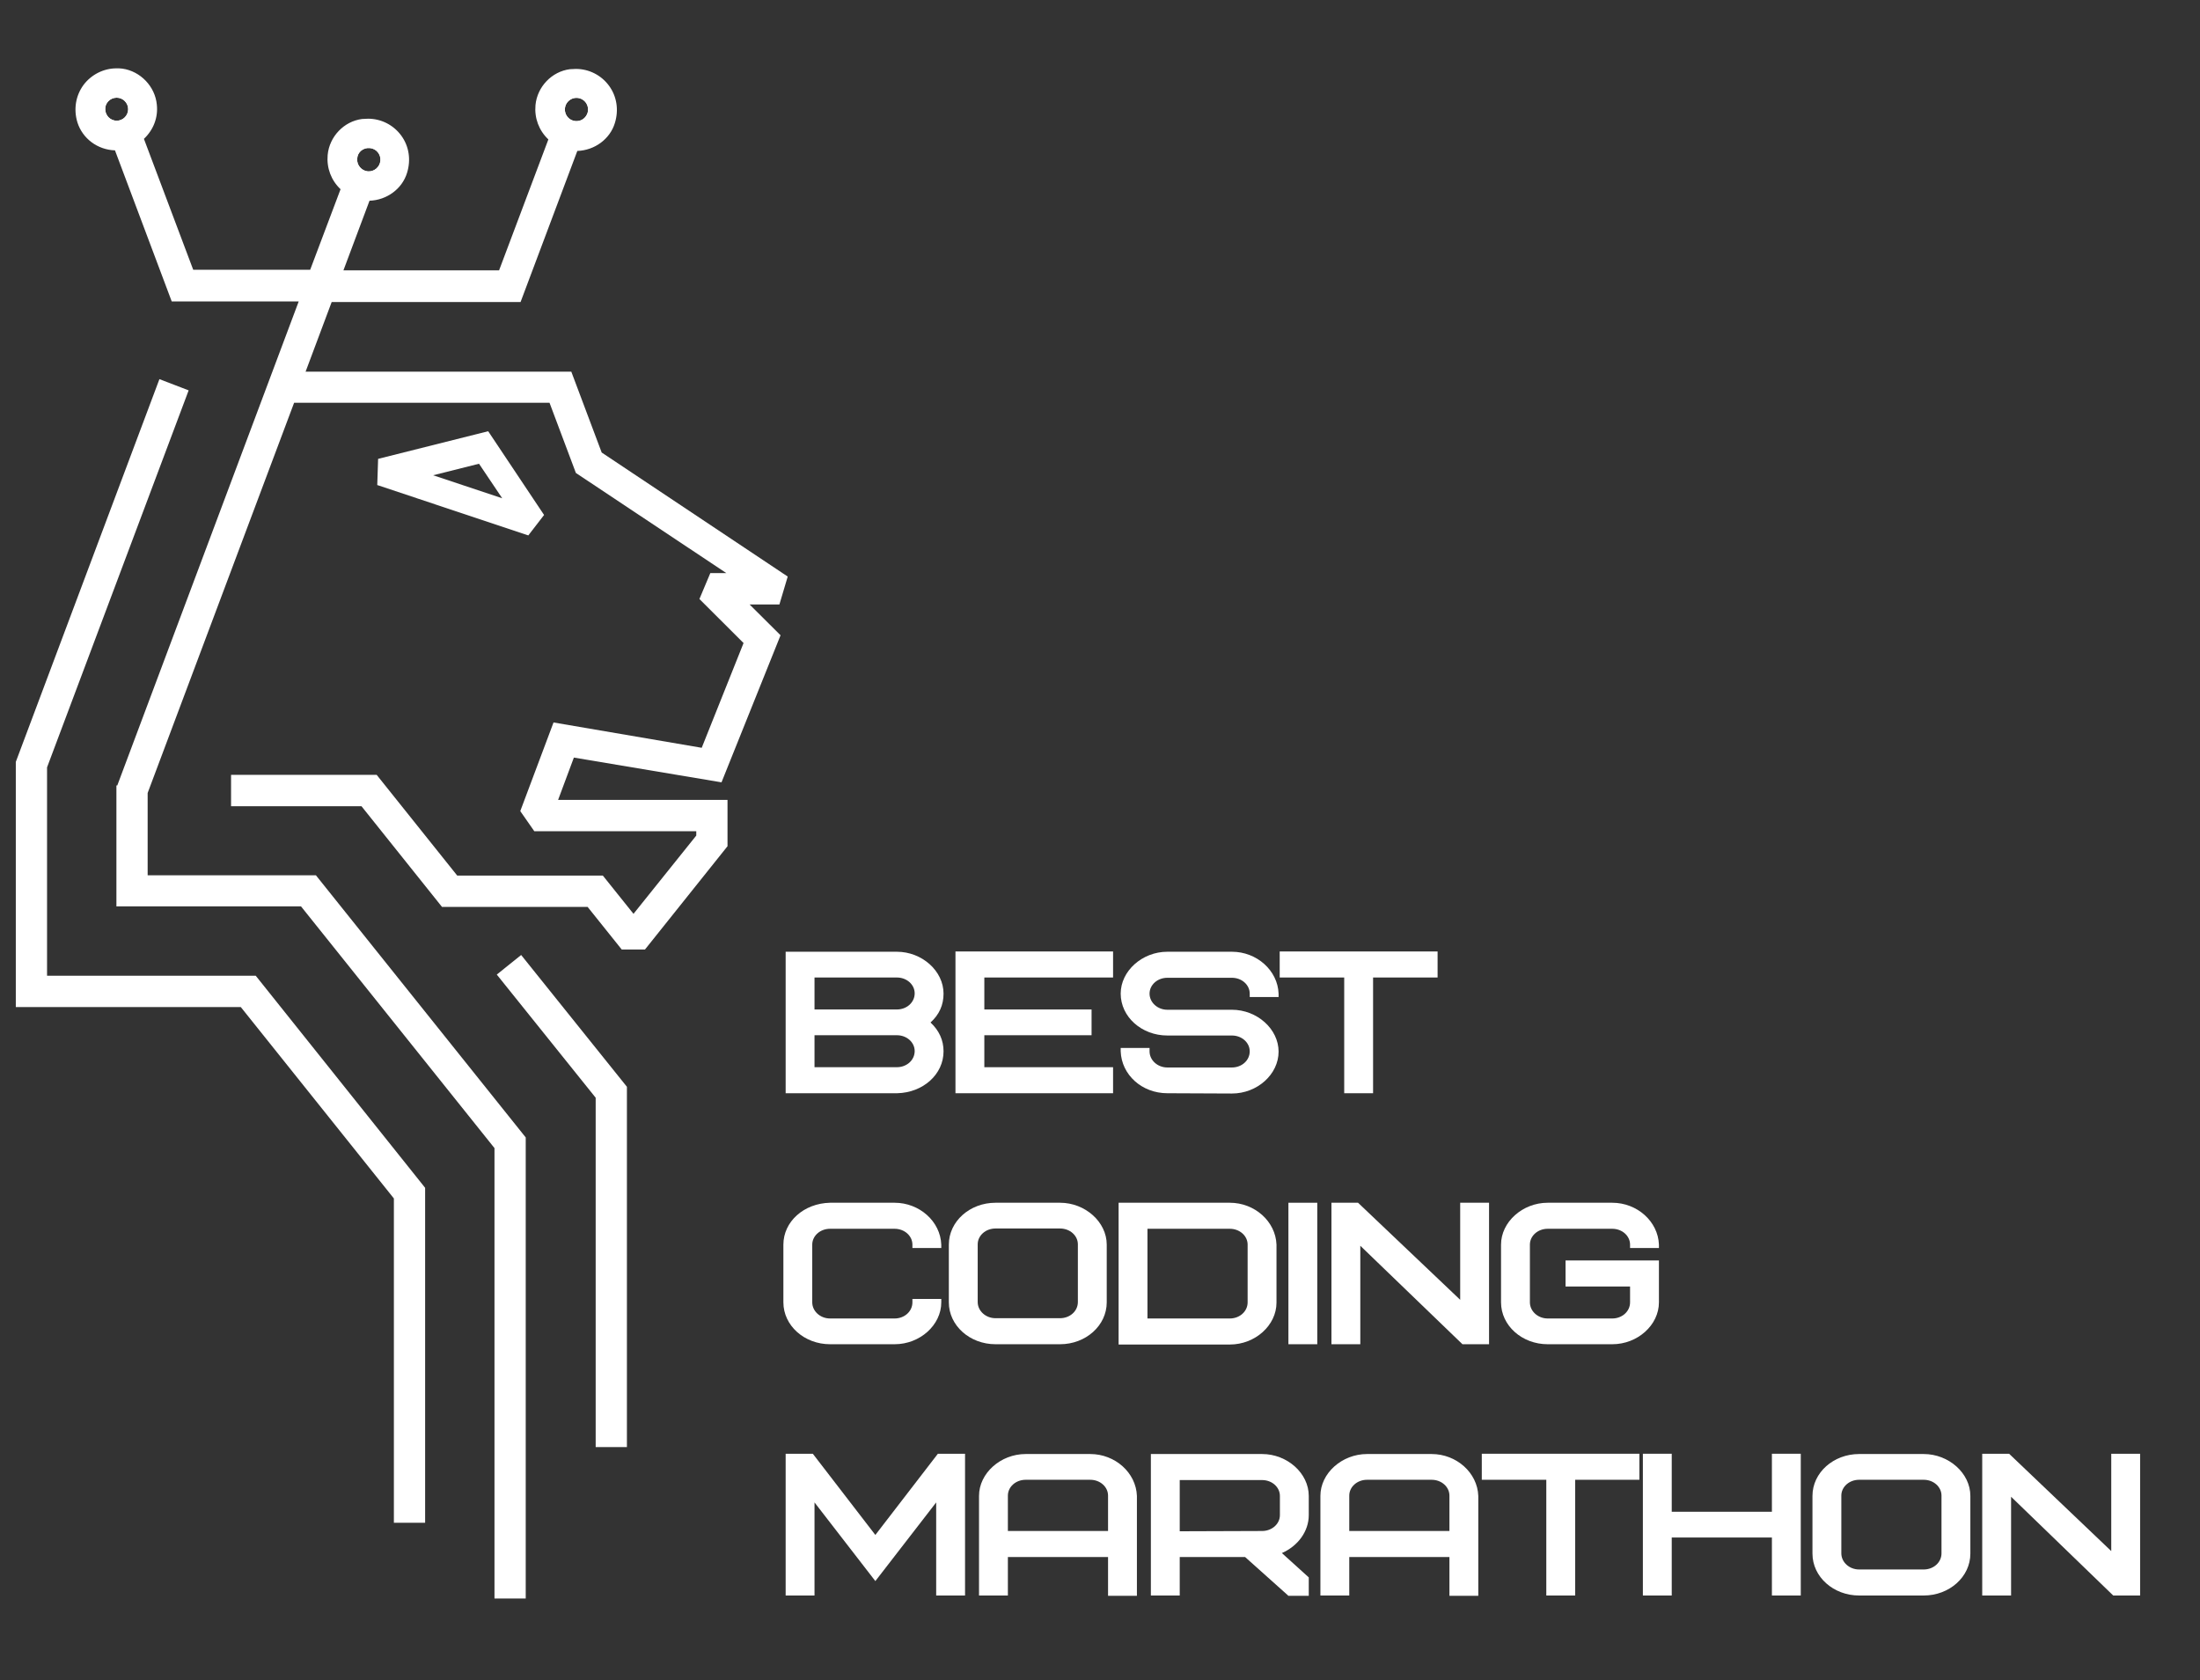 <?xml version="1.0" encoding="utf-8"?>
<!-- Generator: Adobe Illustrator 22.0.1, SVG Export Plug-In . SVG Version: 6.00 Build 0)  -->
<svg version="1.1" id="Layer_1" xmlns:serif="http://www.serif.com/"
	 xmlns="http://www.w3.org/2000/svg" xmlns:xlink="http://www.w3.org/1999/xlink" x="0px" y="0px" viewBox="0 0 777.5 593.8"
	 style="enable-background:new 0 0 777.5 593.8;" xml:space="preserve">
<rect x="0" y="0" width="777.5" height="593.8" fill="#333333" stroke="none"/>
<style type="text/css">
	.st0{display:none;fill:#B54343;stroke:#000000;stroke-miterlimit:10;}
	.st1{fill:none;}
	.st2{fill:#FFFFFF;}
</style>
<rect x="1" y="0.8" class="st0" width="776" height="594"/>
<g transform="matrix(1,0,0,1,-1700,-2400)">
	<g id="logo-color" transform="matrix(1.013,0,0,1.017,363.159,-40.448)">
		<path class="st1" d="M1360.4,2441.6c-2.2,0-4-1.8-4-4c-0.1-2.1,1.7-4,4-4c2.2,0,4,1.8,4,4S1362.6,2441.6,1360.4,2441.6z
			 M1448,2459.2c-2.3-0.2-3.9-2.2-3.7-4.4c0.2-2.3,2.2-3.9,4.4-3.7c2.3,0.2,3.9,2.2,3.7,4.4S1450.2,2459.4,1448,2459.2z
			 M1470.8,2564.8l16-4l8.1,12L1470.8,2564.8z M1524.7,2438.8c-0.4,1.3-1.4,2.4-2.8,2.8c-3.1,0.8-5.8-1.9-5-5
			c0.4-1.4,1.5-2.4,2.8-2.8C1522.8,2433,1525.5,2435.7,1524.7,2438.8z"/>
		<polygon class="st1" points="1470.8,2564.8 1494.9,2572.8 1486.8,2560.8 		"/>
		<path class="st1" d="M1360.4,2433.6c-2.3,0-4.1,1.9-4,4c0,2.2,1.8,4,4,4s4-1.8,4-4S1362.6,2433.6,1360.4,2433.6z"/>
		<path class="st1" d="M1448.7,2451.1c-2.3-0.2-4.2,1.5-4.4,3.7c-0.2,2.3,1.5,4.2,3.7,4.4s4.2-1.5,4.4-3.7
			S1450.9,2451.3,1448.7,2451.1z"/>
		<path class="st1" d="M1519.7,2433.8c-1.3,0.4-2.4,1.4-2.8,2.8c-0.8,3.1,1.9,5.8,5,5c1.4-0.4,2.4-1.5,2.8-2.8
			C1525.5,2435.7,1522.8,2433,1519.7,2433.8z"/>
		<g>
			<g>
				<g>
					<path class="st2" d="M1571.4,2671.5l20.6-51.1l-10.8-10.7h10.4l2.9-9.7l-64.9-43.1l-10.6-28.1h-92.7l9.1-24.2h65.9l19.8-52.5
						c6-0.2,11.4-4.1,13.1-9.7c1.4-4.5,0.7-9.2-2-12.9s-7-5.9-11.6-5.9c-0.7,0-1.4,0.1-2.1,0.1c-6.3,0.8-11.4,6.1-12,12.5
						c-0.4,4.5,1.2,8.8,4.5,11.9l-17.2,45.5h-54.3l9.1-24.2c6-0.2,11.4-4.1,13.1-9.7c1.4-4.5,0.7-9.2-2-12.9s-7-5.9-11.6-5.9
						c-0.7,0-1.4,0.1-2.1,0.1c-6.3,0.8-11.4,6.1-12,12.5c-0.4,4.5,1.2,8.8,4.5,11.9l-10.6,28h-40.8l-17.2-45.5
						c3.3-3.1,5-7.4,4.5-11.9c-0.6-6.3-5.7-11.6-12-12.5c-0.7-0.1-1.4-0.1-2.1-0.1c-4.5,0-8.8,2.2-11.5,5.8c-2.7,3.7-3.5,8.4-2.1,13
						c1.8,5.6,7,9.5,13.1,9.7l19.8,52.5h44.3l-63.3,168.2h-0.3v42h64.4l67.5,84v156.5h10.9v-160.2l-73.2-91.1h-58.7v-28.6
						l51.1-135.6h89.1l9.2,24.4l52.5,34.8h-5.6l-3.8,9l15.4,15.3l-14.6,36.4l-51.7-8.8l-11.6,30.8l4.9,7h56.5v1.5l-21.9,27.2
						l-10.7-13.3h-50.8l-28.1-35h-50.8v10.9h45.5l28.1,35h50.8l11.9,14.8h8.1l28.8-35.9v-16.1h-59.1l5.5-14.7L1571.4,2671.5z
						 M1516.9,2436.6c0.4-1.4,1.5-2.4,2.8-2.8c3.1-0.8,5.8,1.9,5,5c-0.4,1.3-1.4,2.4-2.8,2.8
						C1518.8,2442.4,1516.1,2439.7,1516.9,2436.6z M1448.7,2451.1c2.3,0.2,3.9,2.2,3.7,4.4s-2.2,3.9-4.4,3.7s-3.9-2.2-3.7-4.4
						C1444.4,2452.5,1446.4,2450.9,1448.7,2451.1z M1360.4,2441.6c-2.2,0-4-1.8-4-4c-0.1-2.1,1.7-4,4-4c2.2,0,4,1.8,4,4
						S1362.6,2441.6,1360.4,2441.6z"/>
				</g>
				<g>
					<path class="st2" d="M1571,2670.7l20.2-50.2l-11.7-11.6h11.6l2.6-8.7l-64.7-42.9l-10.5-27.9h-93.2l9.6-25.6h65.9l19.8-52.5
						c5.8,0,11.2-3.7,12.9-9.2c3.2-10-5.1-19.1-14.9-17.7c-6,0.8-10.8,5.8-11.4,11.9c-0.4,4.6,1.4,8.8,4.6,11.6l-17.5,46.4h-55.8
						l9.6-25.6c5.8,0,11.2-3.7,12.9-9.2c3.2-10-5.1-19.1-14.9-17.7c-6,0.8-10.8,5.8-11.4,11.9c-0.4,4.6,1.4,8.8,4.6,11.6l-10.9,28.9
						h-41.8l-17.5-46.4c3.2-2.8,5.1-7,4.6-11.6c-0.6-6-5.4-11-11.4-11.9c-9.8-1.4-18,7.7-14.9,17.7c1.8,5.6,7.1,9.2,12.9,9.2
						l19.8,52.5h44.8l-63.8,169.6h-0.1v40.6h64l67.9,84.5v156h9.5v-159.3l-72.8-90.6h-59.1v-29.4l51.3-136.2h90.1l9.3,24.6l54.2,36
						h-7.4l-3.4,8.1l15.4,15.3l-15,37.3l-51.7-8.8l-11.3,29.9l4.5,6.4h56.8v2.4l-22.6,28.1l-11-13.7h-50.8l-28.1-35H1401v9.5h45.1
						l28.1,35h50.8l11.9,14.8h7.4l28.4-35.4v-15.2h-59.4l6.1-16.2L1571,2670.7z M1516.9,2436.6c0.4-1.4,1.5-2.4,2.8-2.8
						c3.1-0.8,5.8,1.9,5,5c-0.4,1.3-1.4,2.4-2.8,2.8C1518.8,2442.4,1516.1,2439.7,1516.9,2436.6z M1448.7,2451.1
						c2.3,0.2,3.9,2.2,3.7,4.4s-2.2,3.9-4.4,3.7s-3.9-2.2-3.7-4.4C1444.4,2452.5,1446.4,2450.9,1448.7,2451.1z M1360.4,2441.6
						c-2.2,0-4-1.8-4-4c-0.1-2.1,1.7-4,4-4c2.2,0,4,1.8,4,4S1362.6,2441.6,1360.4,2441.6z"/>
				</g>
			</g>
			<g>
				<g>
					<polygon class="st2" points="1457.1,2928.8 1457.1,2816.1 1403.7,2749.6 1325.2,2749.6 1325.2,2664.4 1375.3,2531.4 
						1385.5,2535.3 1336.1,2666.3 1336.1,2738.7 1408.9,2738.7 1468,2812.4 1468,2928.8 					"/>
				</g>
				<g>
					<polygon class="st2" points="1467.3,2928.1 1467.3,2812.6 1408.6,2739.4 1335.4,2739.4 1335.4,2666.2 1384.6,2535.7 
						1375.7,2532.3 1325.9,2664.5 1325.9,2748.9 1404,2748.9 1457.8,2815.9 1457.8,2928.1 					"/>
				</g>
			</g>
			<g>
				<g>
					<polygon class="st2" points="1527.5,2902.5 1527.5,2781.1 1493,2738.3 1501.5,2731.5 1538.4,2777.3 1538.4,2902.5 					"/>
				</g>
				<g>
					<polygon class="st2" points="1494,2738.4 1528.2,2780.9 1528.2,2901.8 1537.7,2901.8 1537.7,2777.5 1501.4,2732.5 					"/>
				</g>
			</g>
			<g>
				<g>
					<path class="st2" d="M1490,2549.5l-38.4,9.6l-0.3,9.1l52.7,17.5l5.5-7.1L1490,2549.5z M1470.8,2564.8l16-4l8.1,12
						L1470.8,2564.8z"/>
				</g>
			</g>
		</g>
	</g>
</g>
<g>
	<g>
		<g transform="translate(578.556, 495.441)">
			<g>
				<path class="st2" d="M-300.9-109.1v-50h39.3c8.9,0,16.5,6.8,16.5,14.8c0,4-1.5,7.4-4.6,10.2c3,2.8,4.6,6.2,4.6,10.2
					c0,8.1-7.2,14.6-16.4,14.8l0,0C-261.5-109.1-300.9-109.1-300.9-109.1z M-261.6-118.3c3.5,0,6.3-2.5,6.3-5.7
					c0-3.1-2.8-5.6-6.3-5.6h-29.1v11.3H-261.6z M-261.6-138.7c3.5,0,6.3-2.5,6.3-5.7c0-3.1-2.8-5.6-6.3-5.6h-29.1v11.3H-261.6z"/>
				<path class="st2" d="M-261.6-110.3c8.5-0.2,15.2-6.3,15.2-13.6c0-4.1-1.7-7.5-5.2-10.2c3.4-2.7,5.2-6.1,5.2-10.2
					c0-7.6-7.2-13.6-15.2-13.6h-38v47.7L-261.6-110.3L-261.6-110.3z M-261.6-130.8c4.2,0,7.6,3.1,7.6,6.8c0,3.8-3.4,6.8-7.6,6.8
					H-292v-13.6H-261.6z M-292-151.2h30.4c4.2,0,7.6,3.1,7.6,6.8c0,3.8-3.4,6.8-7.6,6.8H-292V-151.2z"/>
			</g>
		</g>
	</g>
	<g>
		<g transform="translate(627.57, 495.441)">
			<g>
				<polygon class="st2" points="-289.9,-109.1 -289.9,-159.2 -234.2,-159.2 -234.2,-150 -279.7,-150 -279.7,-138.7 -241.8,-138.7 
					-241.8,-129.6 -279.7,-129.6 -279.7,-118.3 -234.2,-118.3 -234.2,-109.1 				"/>
				<path class="st2" d="M-281-151.2h45.6v-6.8h-53.1v47.7h53.1v-6.8H-281v-13.6h38v-6.8h-38V-151.2z"/>
			</g>
		</g>
	</g>
	<g>
		<g transform="translate(675.963, 495.441)">
			<g>
				<path class="st2" d="M-263.4-109.1c-9,0-16.2-6.5-16.5-14.8v-1.2h10.2v1.2c0,3.1,2.8,5.7,6.3,5.7h22.8c3.5,0,6.3-2.5,6.3-5.7
					c0-3.1-2.8-5.6-6.3-5.6h-22.8c-9.1,0-16.5-6.6-16.5-14.8c0-8,7.6-14.8,16.5-14.8h22.8c8.8,0,16.2,6.6,16.5,14.8v1.2h-10.2v-1.2
					c0-3.1-2.8-5.6-6.3-5.6h-22.8c-3.5,0-6.3,2.5-6.3,5.6s2.8,5.7,6.3,5.7h22.8c8.9,0,16.5,6.8,16.5,14.8s-7.5,14.8-16.5,14.8
					L-263.4-109.1L-263.4-109.1z"/>
				<path class="st2" d="M-225.4-123.9c0-7.6-7.2-13.6-15.2-13.6h-22.8c-4.2,0-7.6-3.1-7.6-6.8s3.4-6.8,7.6-6.8h22.8
					c4.2,0,7.6,3.1,7.6,6.8h7.6c-0.2-7.6-7.1-13.6-15.2-13.6h-22.8c-8.5,0-15.2,6.4-15.2,13.6c0,7.7,7.1,13.6,15.2,13.6h22.8
					c4.2,0,7.6,3.1,7.6,6.8c0,3.8-3.4,6.8-7.6,6.8h-22.8c-4.2,0-7.6-3.1-7.6-6.8h-7.6c0.2,7.7,6.9,13.6,15.2,13.6h22.8
					C-232.1-110.3-225.4-116.7-225.4-123.9z"/>
			</g>
		</g>
	</g>
	<g>
		<g transform="translate(724.357, 495.441)">
			<g>
				<polygon class="st2" points="-249.3,-109.1 -249.3,-150 -272.1,-150 -272.1,-159.2 -216.3,-159.2 -216.3,-150 -239.1,-150 
					-239.1,-109.1 				"/>
				<path class="st2" d="M-217.6-151.2v-6.8h-53.1v6.8h22.8v40.9h7.6v-40.9H-217.6z"/>
			</g>
		</g>
	</g>
	<g>
		<g transform="translate(578.556, 576.241)">
			<g>
				<path class="st2" d="M-285.2-101.2c-9.1,0-16.5-6.6-16.5-14.8v-20.4c0-8.1,7.2-14.6,16.5-14.8h22.8c8.8,0,16.2,6.6,16.5,14.8
					v1.2h-10.2v-1.2c0-3.1-2.8-5.6-6.3-5.6h-22.8c-3.5,0-6.3,2.5-6.3,5.6v20.4c0,3.1,2.8,5.7,6.3,5.7h22.8c3.5,0,6.3-2.5,6.3-5.7
					v-1.2h10.2v1.2c0,8-7.5,14.8-16.5,14.8C-262.4-101.2-285.2-101.2-285.2-101.2z"/>
				<path class="st2" d="M-285.2-150c-8.5,0.2-15.2,6.3-15.2,13.6v20.4c0,7.7,7.1,13.6,15.2,13.6h22.8c8.5,0,15.2-6.4,15.2-13.6
					h-7.6c0,3.8-3.4,6.8-7.6,6.8h-22.8c-4.2,0-7.6-3.1-7.6-6.8v-20.4c0-3.7,3.4-6.8,7.6-6.8h22.8c4.2,0,7.6,3.1,7.6,6.8h7.6
					c-0.2-7.6-7.1-13.6-15.2-13.6H-285.2z"/>
			</g>
		</g>
	</g>
	<g>
		<g transform="translate(626.329, 576.241)">
			<g>
				<path class="st2" d="M-274.5-101.2c-9.1,0-16.5-6.6-16.5-14.8v-20.4c0-8.2,7.4-14.8,16.5-14.8h22.8c8.9,0,16.5,6.8,16.5,14.8
					v20.4c0,8.2-7.4,14.8-16.5,14.8C-251.7-101.2-274.5-101.2-274.5-101.2z M-274.5-142.1c-3.5,0-6.3,2.5-6.3,5.6v20.4
					c0,3.1,2.8,5.7,6.3,5.7h22.8c3.5,0,6.3-2.5,6.3-5.7v-20.4c0-3.1-2.8-5.6-6.3-5.6H-274.5z"/>
				<path class="st2" d="M-244.1-116c0,3.8-3.4,6.8-7.6,6.8h-22.8c-4.2,0-7.6-3.1-7.6-6.8v-20.4c0-3.7,3.4-6.8,7.6-6.8h22.8
					c4.2,0,7.6,3.1,7.6,6.8L-244.1-116L-244.1-116z M-236.5-136.4c0-7.4-7.1-13.6-15.2-13.6h-22.8c-8.4,0-15.2,6.1-15.2,13.6v20.4
					c0,7.6,6.8,13.6,15.2,13.6h22.8c8.4,0,15.2-6.1,15.2-13.6V-136.4z"/>
			</g>
		</g>
	</g>
	<g>
		<g transform="translate(674.723, 576.241)">
			<g>
				<path class="st2" d="M-279.4-101.2v-50h39.3c8.8,0,16.2,6.6,16.5,14.8v20.5c0,8-7.5,14.8-16.5,14.8h-39.3V-101.2z M-240.1-110.3
					c3.5,0,6.3-2.5,6.3-5.7v-20.4c0-3.1-2.8-5.6-6.3-5.6h-29.1v31.7H-240.1z"/>
				<path class="st2" d="M-232.5-116c0,3.8-3.4,6.8-7.6,6.8h-30.4v-34.1h30.4c4.2,0,7.6,3.1,7.6,6.8V-116z M-224.9-136.4
					c-0.2-7.6-7.1-13.6-15.2-13.6h-38v47.7h38c8.5,0,15.2-6.4,15.2-13.6L-224.9-136.4L-224.9-136.4z"/>
			</g>
		</g>
	</g>
	<g>
		<g transform="translate(723.737, 576.241)">
			<g>
				<rect x="-268.4" y="-151.2" class="st2" width="10.2" height="50"/>
				<path class="st2" d="M-267.1-102.3h7.6V-150h-7.6V-102.3z"/>
			</g>
		</g>
	</g>
	<g>
		<g transform="translate(736.145, 576.241)">
			<g>
				<polygon class="st2" points="-219.3,-101.2 -255.4,-136 -255.4,-101.2 -265.6,-101.2 -265.6,-151.2 -256.2,-151.2 
					-220.1,-116.9 -220.1,-151.2 -209.9,-151.2 -209.9,-101.2 				"/>
				<path class="st2" d="M-211.2-150h-7.6v36.1l-38-36.1h-7.6v47.7h7.6V-139l38,36.7h7.6L-211.2-150L-211.2-150z"/>
			</g>
		</g>
	</g>
	<g>
		<g transform="translate(785.78, 576.241)">
			<g>
				<path class="st2" d="M-238.8-101.2c-9.1,0-16.5-6.6-16.5-14.8v-20.4c0-8,7.6-14.8,16.5-14.8h22.8c8.8,0,16.2,6.6,16.5,14.8v1.2
					h-10.2v-1.2c0-3.1-2.8-5.6-6.3-5.6h-22.8c-3.5,0-6.3,2.5-6.3,5.6v20.4c0,3.1,2.8,5.7,6.3,5.7h22.8c3.5,0,6.3-2.5,6.3-5.7v-5.6
					h-22.8v-9.2h33v14.8c0,8-7.5,14.8-16.5,14.8L-238.8-101.2L-238.8-101.2z"/>
				<path class="st2" d="M-231.2-122.8h22.8v6.8c0,3.8-3.4,6.8-7.6,6.8h-22.8c-4.2,0-7.6-3.1-7.6-6.8v-20.4c0-3.7,3.4-6.8,7.6-6.8
					h22.8c4.2,0,7.6,3.1,7.6,6.8h7.6C-201-144-207.9-150-216-150h-22.8c-8.5,0-15.2,6.4-15.2,13.6v20.4c0,7.7,7.1,13.6,15.2,13.6
					h22.8c8.5,0,15.2-6.4,15.2-13.6v-13.6h-30.4V-122.8z"/>
			</g>
		</g>
	</g>
	<g>
		<g transform="translate(578.556, 657.042)">
			<g>
				<polygon class="st2" points="-247.7,-93.2 -247.7,-126.1 -269.2,-98.3 -290.7,-126.1 -290.7,-93.2 -300.9,-93.2 -300.9,-143.3 
					-291.3,-143.3 -269.2,-114.6 -247.1,-143.3 -237.5,-143.3 -237.5,-93.2 				"/>
				<path class="st2" d="M-269.2-100.4l22.8-29.5v35.5h7.6v-47.7h-7.6l-22.8,29.5l-22.8-29.5h-7.6v47.7h7.6v-35.5L-269.2-100.4z"/>
			</g>
		</g>
	</g>
	<g>
		<g transform="translate(634.395, 657.042)">
			<g>
				<path class="st2" d="M-242.8-93.2v-13.6h-35.4v13.6h-10.2v-35.2c0-8,7.6-14.8,16.5-14.8h22.8c8.8,0,16.2,6.6,16.5,14.8v35.3
					h-10.2L-242.8-93.2L-242.8-93.2z M-242.8-116v-12.5c0-3.1-2.8-5.6-6.3-5.6h-22.8c-3.5,0-6.3,2.5-6.3,5.6v12.5H-242.8z"/>
				<path class="st2" d="M-249.1-135.3c4.2,0,7.6,3.1,7.6,6.8v13.6h-38v-13.6c0-3.7,3.4-6.8,7.6-6.8H-249.1z M-233.9-128.5
					c-0.2-7.6-7.1-13.6-15.2-13.6h-22.8c-8.5,0-15.2,6.4-15.2,13.6v34.1h7.6V-108h38v13.6h7.6V-128.5z"/>
			</g>
		</g>
	</g>
	<g>
		<g transform="translate(684.029, 657.042)">
			<g>
				<path class="st2" d="M-228.8-93.2l-15.2-13.6h-23.1v13.6h-10.2v-50h39.3c8.9,0,16.5,6.8,16.5,14.8v6.8c0,5.7-3.8,10.9-9.5,13.4
					l9.5,8.6v6.5h-7.3L-228.8-93.2L-228.8-93.2z M-238-116c3.5,0,6.3-2.5,6.3-5.6v-6.8c0-3.1-2.8-5.6-6.3-5.6h-29.1v18.1L-238-116
					L-238-116z"/>
				<path class="st2" d="M-230.4-121.6c0,3.7-3.4,6.8-7.6,6.8h-30.4v-20.4h30.4c4.2,0,7.6,3.1,7.6,6.8V-121.6z M-222.8-94.4v-4.8
					l-10.6-9.5c6.3-1.9,10.6-7.2,10.6-13v-6.8c0-7.6-7.2-13.6-15.2-13.6h-38v47.7h7.6V-108h25l15.2,13.6H-222.8z"/>
			</g>
		</g>
	</g>
	<g>
		<g transform="translate(733.043, 657.042)">
			<g>
				<path class="st2" d="M-220.8-93.2v-13.6h-35.4v13.6h-10.2v-35.2c0-8,7.6-14.8,16.5-14.8h22.8c8.8,0,16.2,6.6,16.5,14.8v35.3
					h-10.2L-220.8-93.2L-220.8-93.2z M-220.8-116v-12.5c0-3.1-2.8-5.6-6.3-5.6h-22.8c-3.5,0-6.3,2.5-6.3,5.6v12.5H-220.8z"/>
				<path class="st2" d="M-227-135.3c4.2,0,7.6,3.1,7.6,6.8v13.6h-38v-13.6c0-3.7,3.4-6.8,7.6-6.8H-227z M-211.9-128.5
					c-0.2-7.6-7.1-13.6-15.2-13.6h-22.8c-8.5,0-15.2,6.4-15.2,13.6v34.1h7.6V-108h38v13.6h7.6V-128.5z"/>
			</g>
		</g>
	</g>
	<g>
		<g transform="translate(782.678, 657.042)">
			<g>
				<polygon class="st2" points="-236.2,-93.2 -236.2,-134.1 -259,-134.1 -259,-143.3 -203.3,-143.3 -203.3,-134.1 -226,-134.1 
					-226,-93.2 				"/>
				<path class="st2" d="M-204.6-135.3v-6.8h-53.1v6.8h22.8v40.9h7.6v-40.9H-204.6z"/>
			</g>
		</g>
	</g>
	<g>
		<g transform="translate(826.108, 657.042)">
			<g>
				<polygon class="st2" points="-199.9,-93.2 -199.9,-113.7 -235.3,-113.7 -235.3,-93.2 -245.5,-93.2 -245.5,-143.3 -235.3,-143.3 
					-235.3,-122.8 -199.9,-122.8 -199.9,-143.3 -189.7,-143.3 -189.7,-93.2 				"/>
				<path class="st2" d="M-236.6-142.1h-7.6v47.7h7.6v-20.4h38v20.4h7.6v-47.7h-7.6v20.4h-38V-142.1z"/>
			</g>
		</g>
	</g>
	<g>
		<g transform="translate(875.742, 657.042)">
			<g>
				<path class="st2" d="M-218.7-93.2c-9.1,0-16.5-6.6-16.5-14.8v-20.4c0-8.2,7.4-14.8,16.5-14.8h22.8c8.9,0,16.5,6.8,16.5,14.8
					v20.4c0,8.2-7.4,14.8-16.5,14.8C-195.9-93.2-218.7-93.2-218.7-93.2z M-218.7-134.1c-3.5,0-6.3,2.5-6.3,5.6v20.4
					c0,3.1,2.8,5.7,6.3,5.7h22.8c3.5,0,6.3-2.5,6.3-5.7v-20.4c0-3.1-2.8-5.6-6.3-5.6H-218.7z"/>
				<path class="st2" d="M-188.3-108c0,3.8-3.4,6.8-7.6,6.8h-22.8c-4.2,0-7.6-3.1-7.6-6.8v-20.4c0-3.7,3.4-6.8,7.6-6.8h22.8
					c4.2,0,7.6,3.1,7.6,6.8V-108z M-180.7-128.5c0-7.4-7.1-13.6-15.2-13.6h-22.8c-8.4,0-15.2,6.1-15.2,13.6v20.4
					c0,7.6,6.8,13.6,15.2,13.6h22.8c8.4,0,15.2-6.1,15.2-13.6V-128.5z"/>
			</g>
		</g>
	</g>
	<g>
		<g transform="translate(924.136, 657.042)">
			<g>
				<polygon class="st2" points="-177.3,-93.2 -213.4,-128.1 -213.4,-93.2 -223.6,-93.2 -223.6,-143.3 -214.1,-143.3 -178,-108.9 
					-178,-143.3 -167.8,-143.3 -167.8,-93.2 				"/>
				<path class="st2" d="M-169.1-142.1h-7.6v36.1l-38-36.1h-7.6v47.7h7.6V-131l38,36.7h7.6V-142.1z"/>
			</g>
		</g>
	</g>
</g>
</svg>
